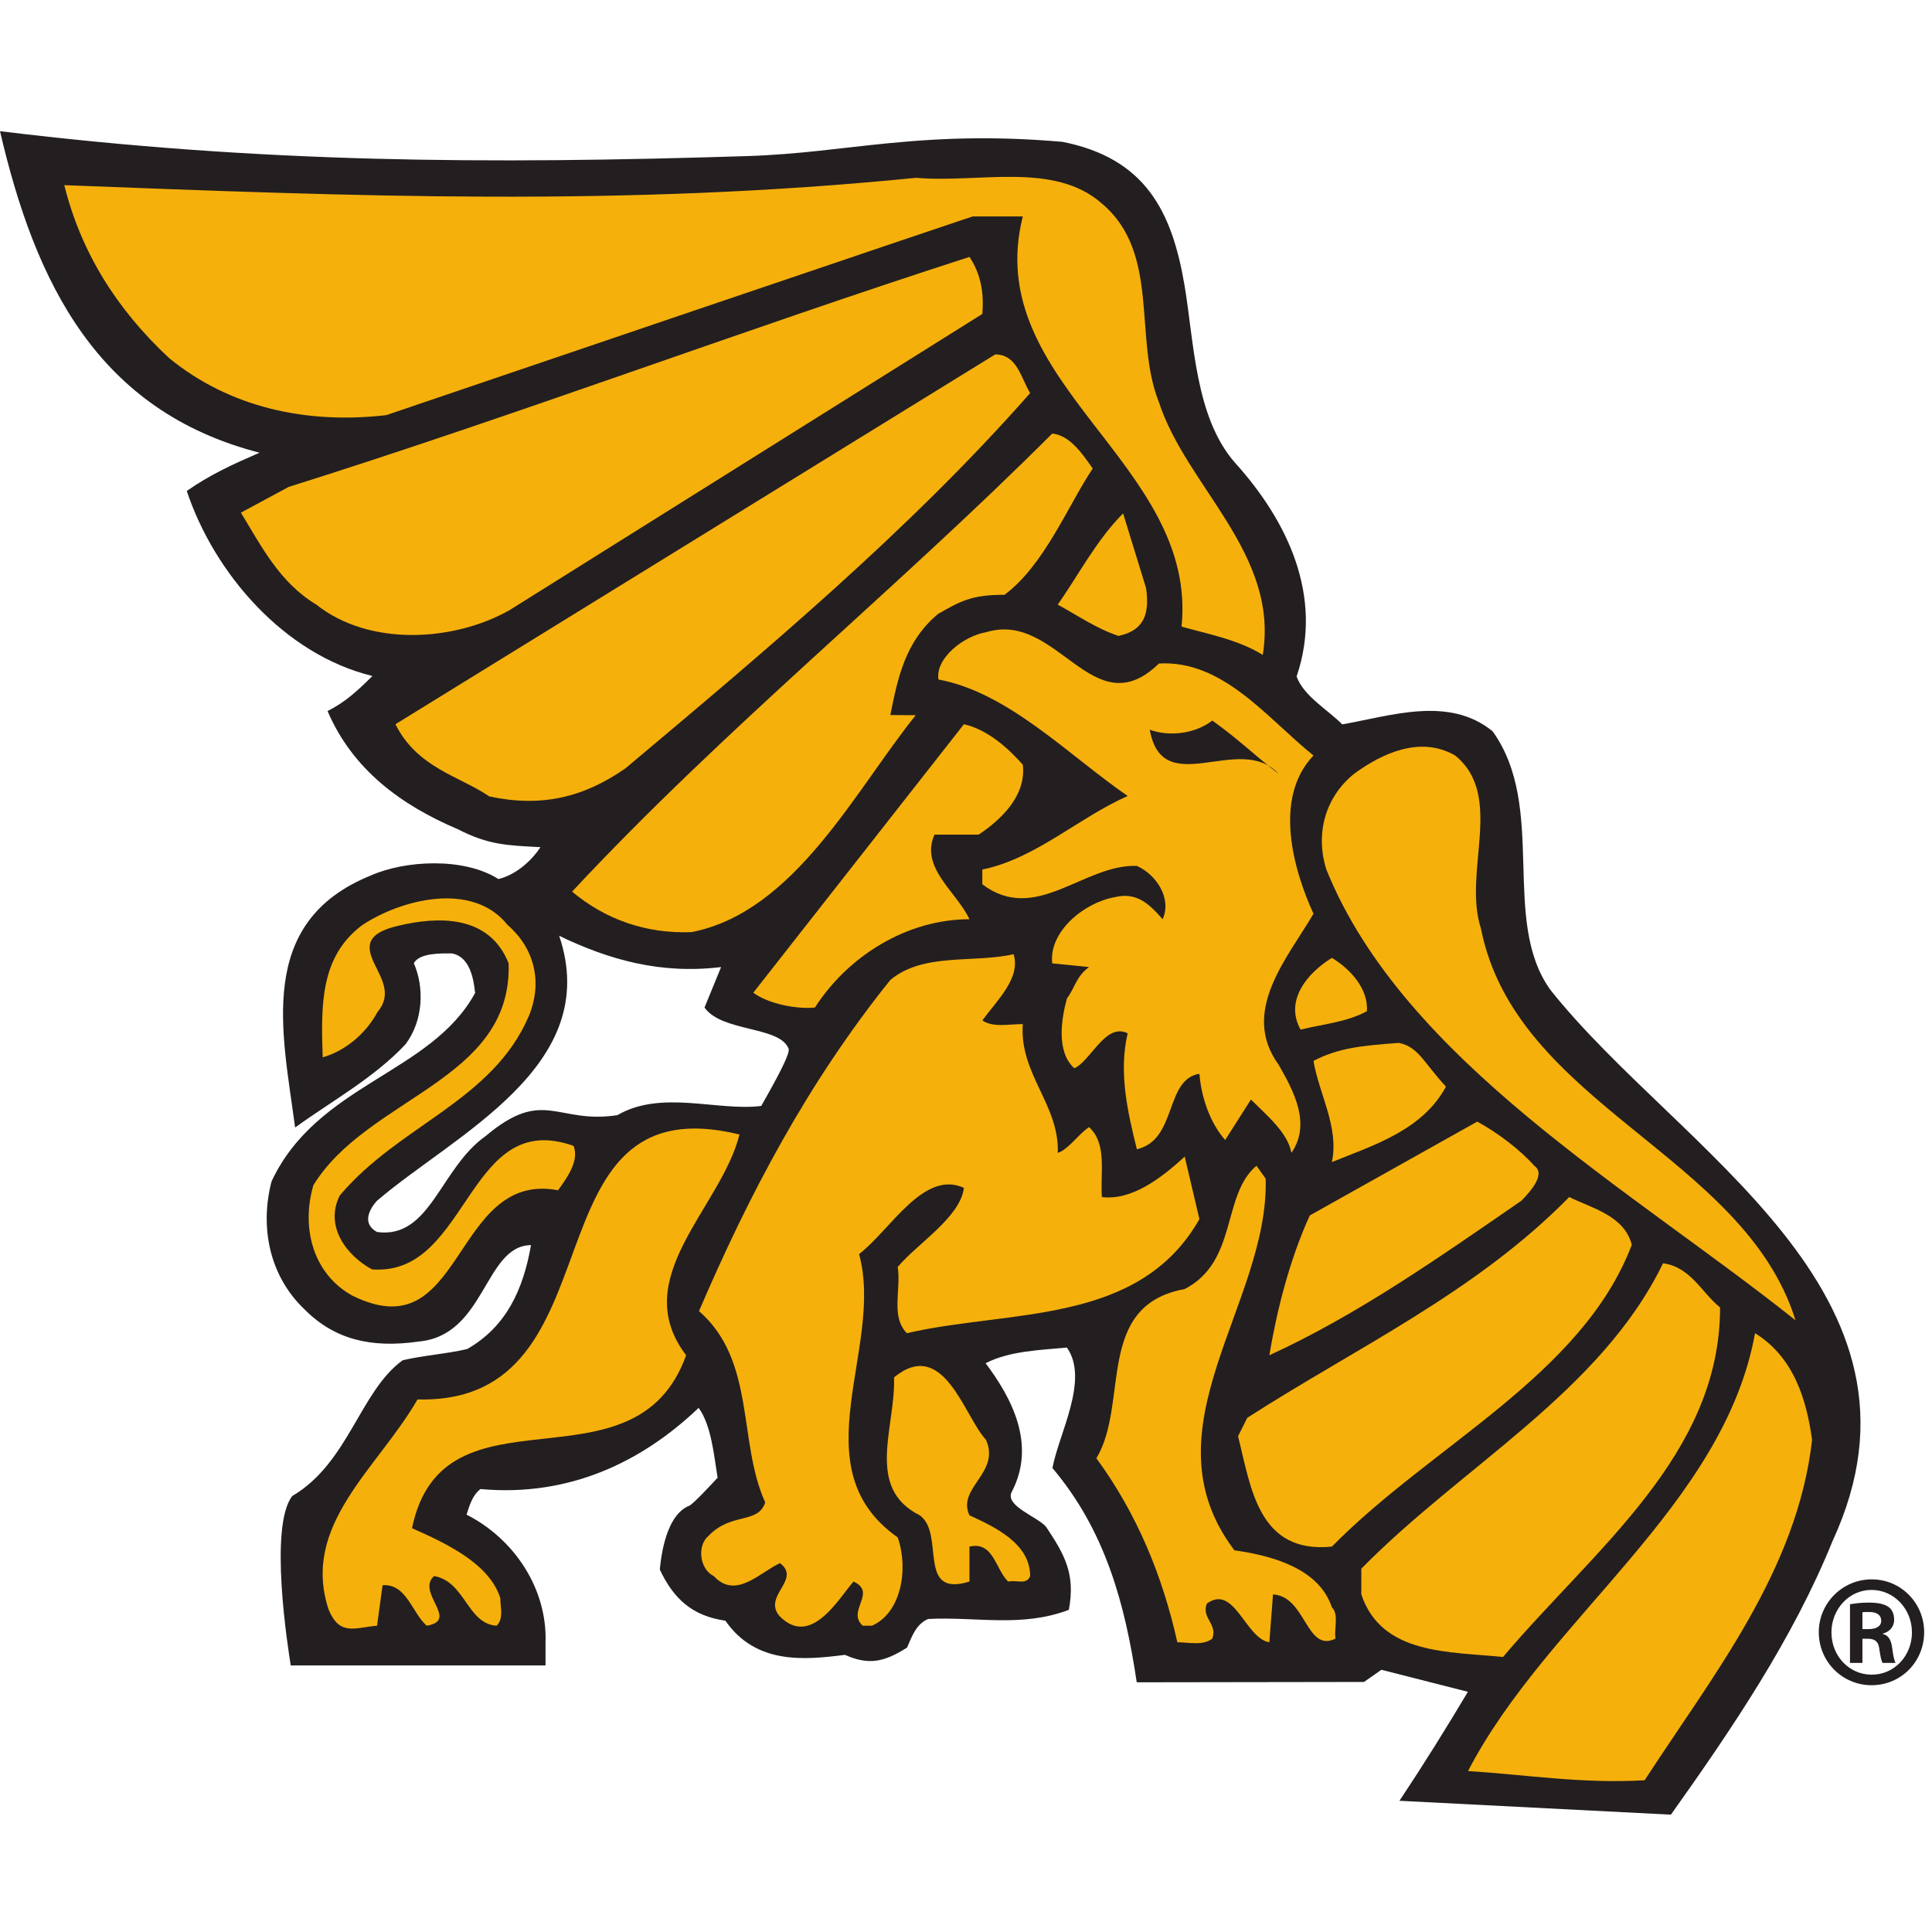<?xml version="1.0" encoding="UTF-8"?>
<svg width="200px" height="200px" viewBox="0 0 200 200" version="1.1" xmlns="http://www.w3.org/2000/svg" xmlns:xlink="http://www.w3.org/1999/xlink">
    <!-- Generator: Sketch 51.3 (57544) - http://www.bohemiancoding.com/sketch -->
    <title>mo-western-st</title>
    <desc>Created with Sketch.</desc>
    <defs></defs>
    <g id="mo-western-st" stroke="none" stroke-width="1" fill="none" fill-rule="evenodd">
        <g id="mo-western-st_BGL" transform="translate(0, 13)">
            <g id="mo-western-st">
                <g id="g10" transform="translate(99.805, 87.524) scale(-1, 1) rotate(-180) translate(-99.805, -87.524) translate(0, 0.195)">
                    <g id="g12">
                        <path d="M193.747,24.357 C190.734,24.357 188.28,21.903 188.28,18.89 C188.28,15.829 190.734,13.4 193.747,13.4 C196.784,13.4 199.188,15.829 199.188,18.89 C199.188,21.903 196.784,24.357 193.771,24.357 L193.747,24.357 Z M193.747,23.264 C196.055,23.264 197.925,21.296 197.925,18.867 C197.925,16.412 196.055,14.469 193.747,14.493 C191.439,14.493 189.591,16.412 189.591,18.867 C189.591,21.296 191.439,23.264 193.722,23.264 L193.747,23.264 Z M192.798,18.21 L193.382,18.21 C194.038,18.21 194.427,17.943 194.524,17.287 C194.646,16.461 194.742,15.927 194.888,15.708 L196.225,15.708 C196.128,15.902 196.005,16.266 195.884,17.214 C195.787,18.113 195.447,18.599 194.913,18.696 L194.913,18.745 C195.569,18.915 196.079,19.425 196.079,20.154 C196.079,20.786 195.884,21.199 195.545,21.466 C195.131,21.782 194.5,21.952 193.455,21.952 C192.532,21.952 191.997,21.855 191.511,21.782 L191.511,15.708 L192.798,15.708 L192.798,18.21 Z M192.798,20.956 C192.968,20.98 193.188,20.98 193.503,20.98 C194.378,20.98 194.742,20.591 194.742,20.081 C194.742,19.449 194.159,19.207 193.406,19.207 L192.798,19.207 L192.798,20.956 Z" id="path14" fill="#231F20"></path>
                        <path d="M74.646,87.742 L72.932,83.552 C74.744,80.985 80.746,81.651 81.637,79.283 C81.87,78.665 79.436,74.511 78.805,73.367 C74.285,72.793 68.476,75.076 63.905,72.41 C57.621,71.458 56.322,75.34 50.271,70.246 C45.559,66.933 44.554,59.555 39.032,60.317 C36.961,61.456 39.032,63.554 39.032,63.554 C47.03,70.411 62.457,77.458 57.886,90.979 C63.029,88.504 68.361,86.98 74.646,87.742 Z M122.619,158.331 C123.617,152.449 123.707,144.644 127.862,139.935 C133.223,133.999 137.057,126.161 134.225,117.822 C134.951,115.798 137.446,114.381 138.951,112.866 C143.986,113.747 150.001,115.846 154.515,112.15 C160.198,104.24 155.312,92.6 160.487,85.394 C173.71,68.747 201.616,54.101 189.709,28.335 C185.605,18.191 179.266,8.851 172.972,0 L144.873,1.436 C147.336,5.144 149.678,8.895 151.956,12.718 L143,14.998 L141.199,13.737 L117.676,13.702 C116.451,21.876 114.422,29.394 108.949,35.881 C109.588,39.395 112.796,45.041 110.441,48.355 C107.695,48.088 104.54,48.02 102.032,46.734 C104.689,43.194 107.306,38.357 104.747,33.436 C103.957,31.97 107.369,30.871 108.288,29.799 C110.228,26.889 111.342,24.907 110.647,21.203 C105.752,19.347 101.115,20.508 96.089,20.258 C94.831,19.741 94.396,18.42 93.896,17.293 C91.519,15.789 89.924,15.449 87.469,16.543 C83.298,16.012 78.252,15.515 75.093,20.079 C71.65,20.579 69.739,22.337 68.304,25.366 C68.304,25.366 68.423,26.902 68.813,28.31 C69.161,29.567 69.871,31.405 71.373,31.99 C71.757,32.167 73.573,34.108 74.286,34.88 C73.93,37.032 73.652,40.306 72.322,42.11 C66.439,36.496 58.901,32.873 49.738,33.707 C48.898,33.066 48.608,32.014 48.298,31.058 C53.333,28.496 56.668,23.279 56.473,17.815 L56.474,15.45 L30.097,15.45 C29.819,17.21 27.809,29.824 30.255,32.986 C36.091,36.421 37.244,43.813 41.685,47.04 C43.874,47.554 46.147,47.684 48.36,48.2 C52.429,50.528 54.162,54.369 54.971,58.96 C50.122,58.91 50.274,49.555 43.294,48.973 C38.453,48.278 34.658,49.173 31.567,52.264 C27.881,55.745 26.874,60.811 28.114,65.567 C32.877,75.687 44.609,76.681 49.184,85.063 C49.023,86.589 48.622,88.827 46.769,89.156 C45.75,89.155 43.445,89.24 42.839,88.148 C43.932,85.644 43.836,82.224 41.985,79.755 C38.764,76.305 34.356,73.883 30.549,71.134 C29.259,80.929 26.403,92.386 38.402,97.228 C41.894,98.78 47.975,99.147 51.598,96.855 C53.247,97.237 54.936,98.598 55.944,100.154 C52.569,100.344 50.65,100.342 47.394,102.012 C41.531,104.504 36.512,108.168 33.907,114.246 C35.791,115.188 37.077,116.416 38.554,117.873 C29.414,120.099 22.177,128.504 19.335,137.028 C21.777,138.744 24.176,139.818 26.867,140.989 C10.138,145.3 3.678,158.455 0,174.272 C27.042,170.978 50.261,170.838 77.379,171.696 C82.616,171.862 87.042,172.545 91.989,173.029 C98.283,173.644 103.629,173.716 110.003,173.168 C118.572,171.457 121.322,165.973 122.619,158.331 Z" id="path16" fill="#231F20"></path>
                        <path d="M114.07,166.78 C120.165,161.637 117.308,152.876 119.974,146.211 C122.831,137.45 132.436,130.532 130.721,120.057 C128.175,121.646 124.981,122.225 122.315,122.986 C124.029,139.937 101.5,148.115 105.881,165.446 L100.738,165.446 C103.777,166.554 39.984,144.878 39.984,144.878 C31.794,143.925 23.795,145.64 17.51,150.782 C11.987,155.924 8.369,161.828 6.655,168.685 C36.556,167.542 64.362,166.399 94.834,169.446 C101.31,168.875 109.118,171.16 114.07,166.78" id="path18" fill="#F6B00C" fill-rule="nonzero"></path>
                        <path d="M101.69,155.353 L52.744,124.689 C47.03,121.452 38.27,120.88 32.747,125.262 C28.938,127.547 27.033,131.355 24.938,134.784 L29.89,137.45 C53.506,144.878 76.742,153.638 100.358,161.257 C101.5,159.542 101.881,157.638 101.69,155.353" id="path20" fill="#F6B00C" fill-rule="nonzero"></path>
                        <path d="M106.642,147.163 C94.073,132.88 79.027,120.31 64.743,108.311 C60.362,105.263 55.986,104.264 50.653,105.407 C47.606,107.502 43.204,108.336 40.936,112.882 L103.024,151.163 C105.309,151.163 105.69,148.687 106.642,147.163" id="path22" fill="#F6B00C" fill-rule="nonzero"></path>
                        <path d="M113.118,139.354 C110.49,135.413 108.134,129.386 103.985,126.277 C100.464,126.299 99.315,125.534 97.12,124.309 C93.692,121.452 92.929,117.643 92.168,113.834 L94.795,113.814 C88.51,106.005 82.264,93.456 71.599,91.361 C66.838,91.17 62.648,92.694 59.22,95.55 C75.027,112.501 92.549,126.594 108.928,142.973 C110.833,142.783 112.165,140.688 113.118,139.354" id="path24" fill="#F6B00C" fill-rule="nonzero"></path>
                        <path d="M118.641,126.975 C119.022,124.309 118.451,122.595 115.784,122.023 C113.499,122.785 111.595,124.119 109.499,125.262 C111.609,128.272 113.524,131.968 116.263,134.706 L118.641,126.975" id="path26" fill="#F6B00C" fill-rule="nonzero"></path>
                        <path d="M119.974,119.166 C126.64,119.548 131.211,113.453 135.972,109.644 C131.782,105.263 133.877,97.836 135.972,93.265 C133.306,88.694 128.354,83.171 132.353,77.648 C133.877,74.982 135.782,71.553 133.687,68.506 C133.306,70.601 131.211,72.315 129.497,74.03 L126.83,69.839 C125.307,71.553 124.355,74.22 124.164,76.696 C120.546,76.124 121.878,69.839 117.689,68.887 C116.736,72.696 115.784,76.886 116.736,80.886 C114.451,82.028 112.927,78.029 111.213,77.267 C109.308,78.981 109.88,82.409 110.451,84.504 C111.213,85.457 111.404,86.79 112.737,87.742 L108.928,88.123 C108.547,91.361 112.165,94.408 115.403,94.979 C117.689,95.55 119.022,94.218 120.355,92.694 C121.308,94.788 119.784,97.265 117.689,98.217 C112.165,98.407 107.214,92.122 101.69,96.313 L101.69,97.836 C107.214,98.979 111.595,103.169 116.736,105.454 C110.642,109.644 104.388,116.176 97.151,117.51 C96.805,119.731 99.786,122.023 102.072,122.404 C109.499,124.689 113.118,112.501 119.974,119.166" id="path28" fill="#F6B00C" fill-rule="nonzero"></path>
                        <path d="M132.353,107.74 C128.354,112.12 120.355,104.883 119.022,112.31 C121.117,111.549 123.783,111.93 125.497,113.262 C128.164,111.358 129.687,109.835 132.353,107.74" id="path30" fill="#231F20" fill-rule="nonzero"></path>
                        <path d="M105.881,108.692 C106.261,105.454 103.595,102.979 101.31,101.454 L96.739,101.454 C95.215,98.027 99.024,95.55 100.358,92.694 C93.882,92.694 87.788,88.885 84.359,83.552 C82.455,83.361 79.505,83.945 77.981,85.088 L99.786,112.882 C102.262,112.31 104.357,110.406 105.881,108.692" id="path32" fill="#F6B00C" fill-rule="nonzero"></path>
                        <path d="M153.304,91.741 C156.922,73.458 180.538,68.316 185.871,51.175 C168.921,64.697 145.304,78.029 137.305,97.836 C136.163,101.454 137.115,105.263 140.162,107.74 C143.019,109.835 147.018,111.739 150.637,109.644 C155.779,105.454 151.399,97.645 153.304,91.741" id="path34" fill="#F6B00C" fill-rule="nonzero"></path>
                        <path d="M52.653,88.132 C50.632,93.232 45.238,92.973 41.251,92.024 C37.701,91.212 37.968,89.736 38.769,88.064 C38.953,87.682 39.163,87.281 39.35,86.866 C39.534,86.458 39.688,86.05 39.773,85.636 C39.938,84.827 39.824,83.963 39.078,83.086 C37.843,80.794 35.672,79.038 33.405,78.399 C33.221,83.821 33.152,88.826 37.485,92.076 C41.479,94.738 48.89,96.671 52.536,92.112 C55.299,89.718 56.198,86.232 54.762,82.712 C52.89,78.313 49.567,75.497 45.909,72.86 C44.074,71.538 42.167,70.268 40.338,68.877 C38.502,67.481 36.714,65.925 35.172,64.094 C33.536,60.823 36,57.796 38.513,56.443 C41.165,56.259 43.051,57.296 44.618,58.833 C45.398,59.598 46.103,60.489 46.771,61.42 C47.436,62.347 48.072,63.323 48.722,64.271 C51.297,68.026 53.962,71.156 59.381,69.229 C59.938,67.776 58.876,66.132 57.763,64.637 C55.044,65.158 53.055,64.367 51.441,62.974 C50.624,62.268 49.905,61.41 49.236,60.501 C48.571,59.597 47.947,58.631 47.314,57.694 C44.798,53.967 42.277,50.874 36.499,53.718 C32.46,55.921 31.133,60.675 32.438,65.152 C33.84,67.441 35.791,69.224 37.968,70.857 C40.155,72.498 42.533,73.936 44.72,75.458 C49.115,78.515 52.849,81.975 52.653,88.132" id="path36" fill="#F6B00C" fill-rule="nonzero"></path>
                        <path d="M104.928,89.075 C105.69,86.599 103.215,84.313 101.69,82.218 C102.834,81.457 104.357,81.838 105.881,81.838 C105.499,76.696 109.69,73.458 109.499,68.506 C110.642,68.887 111.595,70.411 112.737,71.173 C114.641,69.458 113.879,66.411 114.07,63.936 C117.117,63.554 120.165,65.84 122.64,68.125 L124.164,61.65 C117.879,50.604 104.547,52.318 93.882,49.842 C92.168,51.556 93.311,54.413 92.929,56.698 C95.025,59.174 99.406,61.84 99.786,64.888 C95.596,66.792 92.168,60.507 88.93,58.031 C91.597,48.318 82.646,35.939 92.929,28.702 C94.073,25.464 93.311,20.893 90.264,19.56 L89.311,19.56 C87.597,21.083 90.835,22.988 88.359,24.131 C86.835,22.417 83.979,17.274 80.741,20.512 C78.836,22.607 83.026,24.321 80.741,26.035 C78.646,25.083 76.17,22.226 73.884,24.702 C72.361,25.464 72.185,27.89 73.328,28.843 C75.701,31.339 78.455,30.035 79.217,32.32 C76.36,38.605 78.265,46.985 72.361,52.127 C77.503,64.126 83.598,75.743 92.168,86.409 C95.596,89.265 100.738,88.123 104.928,89.075" id="path38" fill="#F6B00C" fill-rule="nonzero"></path>
                        <path d="M141.496,83.171 C139.4,82.028 136.924,81.838 134.639,81.267 C132.925,84.313 135.4,87.17 137.877,88.694 C139.781,87.552 141.686,85.457 141.496,83.171" id="path40" fill="#F6B00C" fill-rule="nonzero"></path>
                        <path d="M149.685,75.362 C147.209,70.792 142.067,69.268 137.877,67.554 C138.639,71.173 136.543,74.601 135.972,78.029 C138.531,79.364 140.91,79.61 144.818,79.892 C146.869,79.457 147.344,77.887 149.685,75.362" id="path42" fill="#F6B00C" fill-rule="nonzero"></path>
                        <path d="M158.827,67.173 C159.716,66.562 159.273,65.355 157.493,63.554 C148.923,57.65 140.543,51.746 131.401,47.557 C132.163,52.127 133.496,57.46 135.591,62.031 L152.922,71.744 C155.017,70.601 157.303,68.887 158.827,67.173" id="path44" fill="#F6B00C" fill-rule="nonzero"></path>
                        <path d="M76.551,70.411 C74.646,62.793 64.933,55.556 71.028,47.557 C65.695,32.701 45.888,45.271 42.65,29.654 C46.079,28.13 50.649,26.035 51.792,22.417 C51.792,21.464 52.173,20.322 51.411,19.56 C48.364,19.75 48.173,24.131 44.936,24.702 C43.031,22.988 47.602,20.131 44.174,19.56 C42.65,20.893 42.079,23.94 39.603,23.75 L39.032,19.56 C36.746,19.37 35.188,18.454 34.03,21.201 C31.101,29.992 39.125,35.852 43.222,42.985 C64.743,42.414 53.887,75.934 76.551,70.411" id="path46" fill="#F6B00C" fill-rule="nonzero"></path>
                        <path d="M131.021,65.84 C131.401,52.889 118.26,39.938 127.782,27.368 C131.782,26.797 136.543,25.464 137.877,21.464 C138.639,20.703 138.067,19.179 138.257,18.227 C135.21,16.703 135.21,22.607 131.782,22.798 L131.401,17.846 C128.925,18.227 127.782,23.94 124.926,21.845 C124.355,20.322 126.069,19.75 125.497,18.227 C124.545,17.465 123.021,17.846 121.878,17.846 C120.355,24.702 117.689,31.178 113.499,36.891 C116.927,42.605 113.308,52.699 122.64,54.413 C128.164,57.27 126.449,64.126 130.068,67.173 L131.021,65.84" id="path48" fill="#F6B00C" fill-rule="nonzero"></path>
                        <path d="M168.921,58.984 C163.778,45.461 148.161,38.224 137.877,27.749 C130.259,26.987 129.497,33.844 128.164,39.176 L129.116,41.081 C140.352,48.318 152.732,54.032 162.445,63.936 C164.731,62.793 168.159,62.031 168.921,58.984" id="path50" fill="#F6B00C" fill-rule="nonzero"></path>
                        <path d="M178.062,52.508 C178.062,37.272 165.111,27.559 155.589,16.322 C150.065,16.894 143.019,16.513 140.924,22.798 L140.924,25.464 C151.399,36.129 165.683,43.747 172.158,57.079 C175.015,56.698 176.157,54.032 178.062,52.508" id="path52" fill="#F6B00C" fill-rule="nonzero"></path>
                        <path d="M187.585,38.796 C186.061,25.274 177.301,14.418 170.253,3.562 C163.778,3.181 158.065,4.133 151.97,4.514 C160.16,20.322 178.443,31.939 181.681,49.842 C185.68,47.366 187.014,42.985 187.585,38.796" id="path54" fill="#F6B00C" fill-rule="nonzero"></path>
                        <path d="M102.072,38.796 C103.595,35.368 99.024,33.844 100.358,30.987 C102.834,29.844 106.642,28.13 106.642,24.702 C106.261,23.75 105.309,24.321 104.357,24.131 C103.024,25.464 102.834,28.321 100.358,27.749 L100.358,24.131 C94.834,22.417 97.881,29.083 95.215,30.987 C89.502,33.844 92.739,40.129 92.549,45.271 C97.691,49.461 99.786,41.272 102.072,38.796" id="path56" fill="#F6B00C" fill-rule="nonzero"></path>
                    </g>
                </g>
            </g>
        </g>
    </g>
</svg>